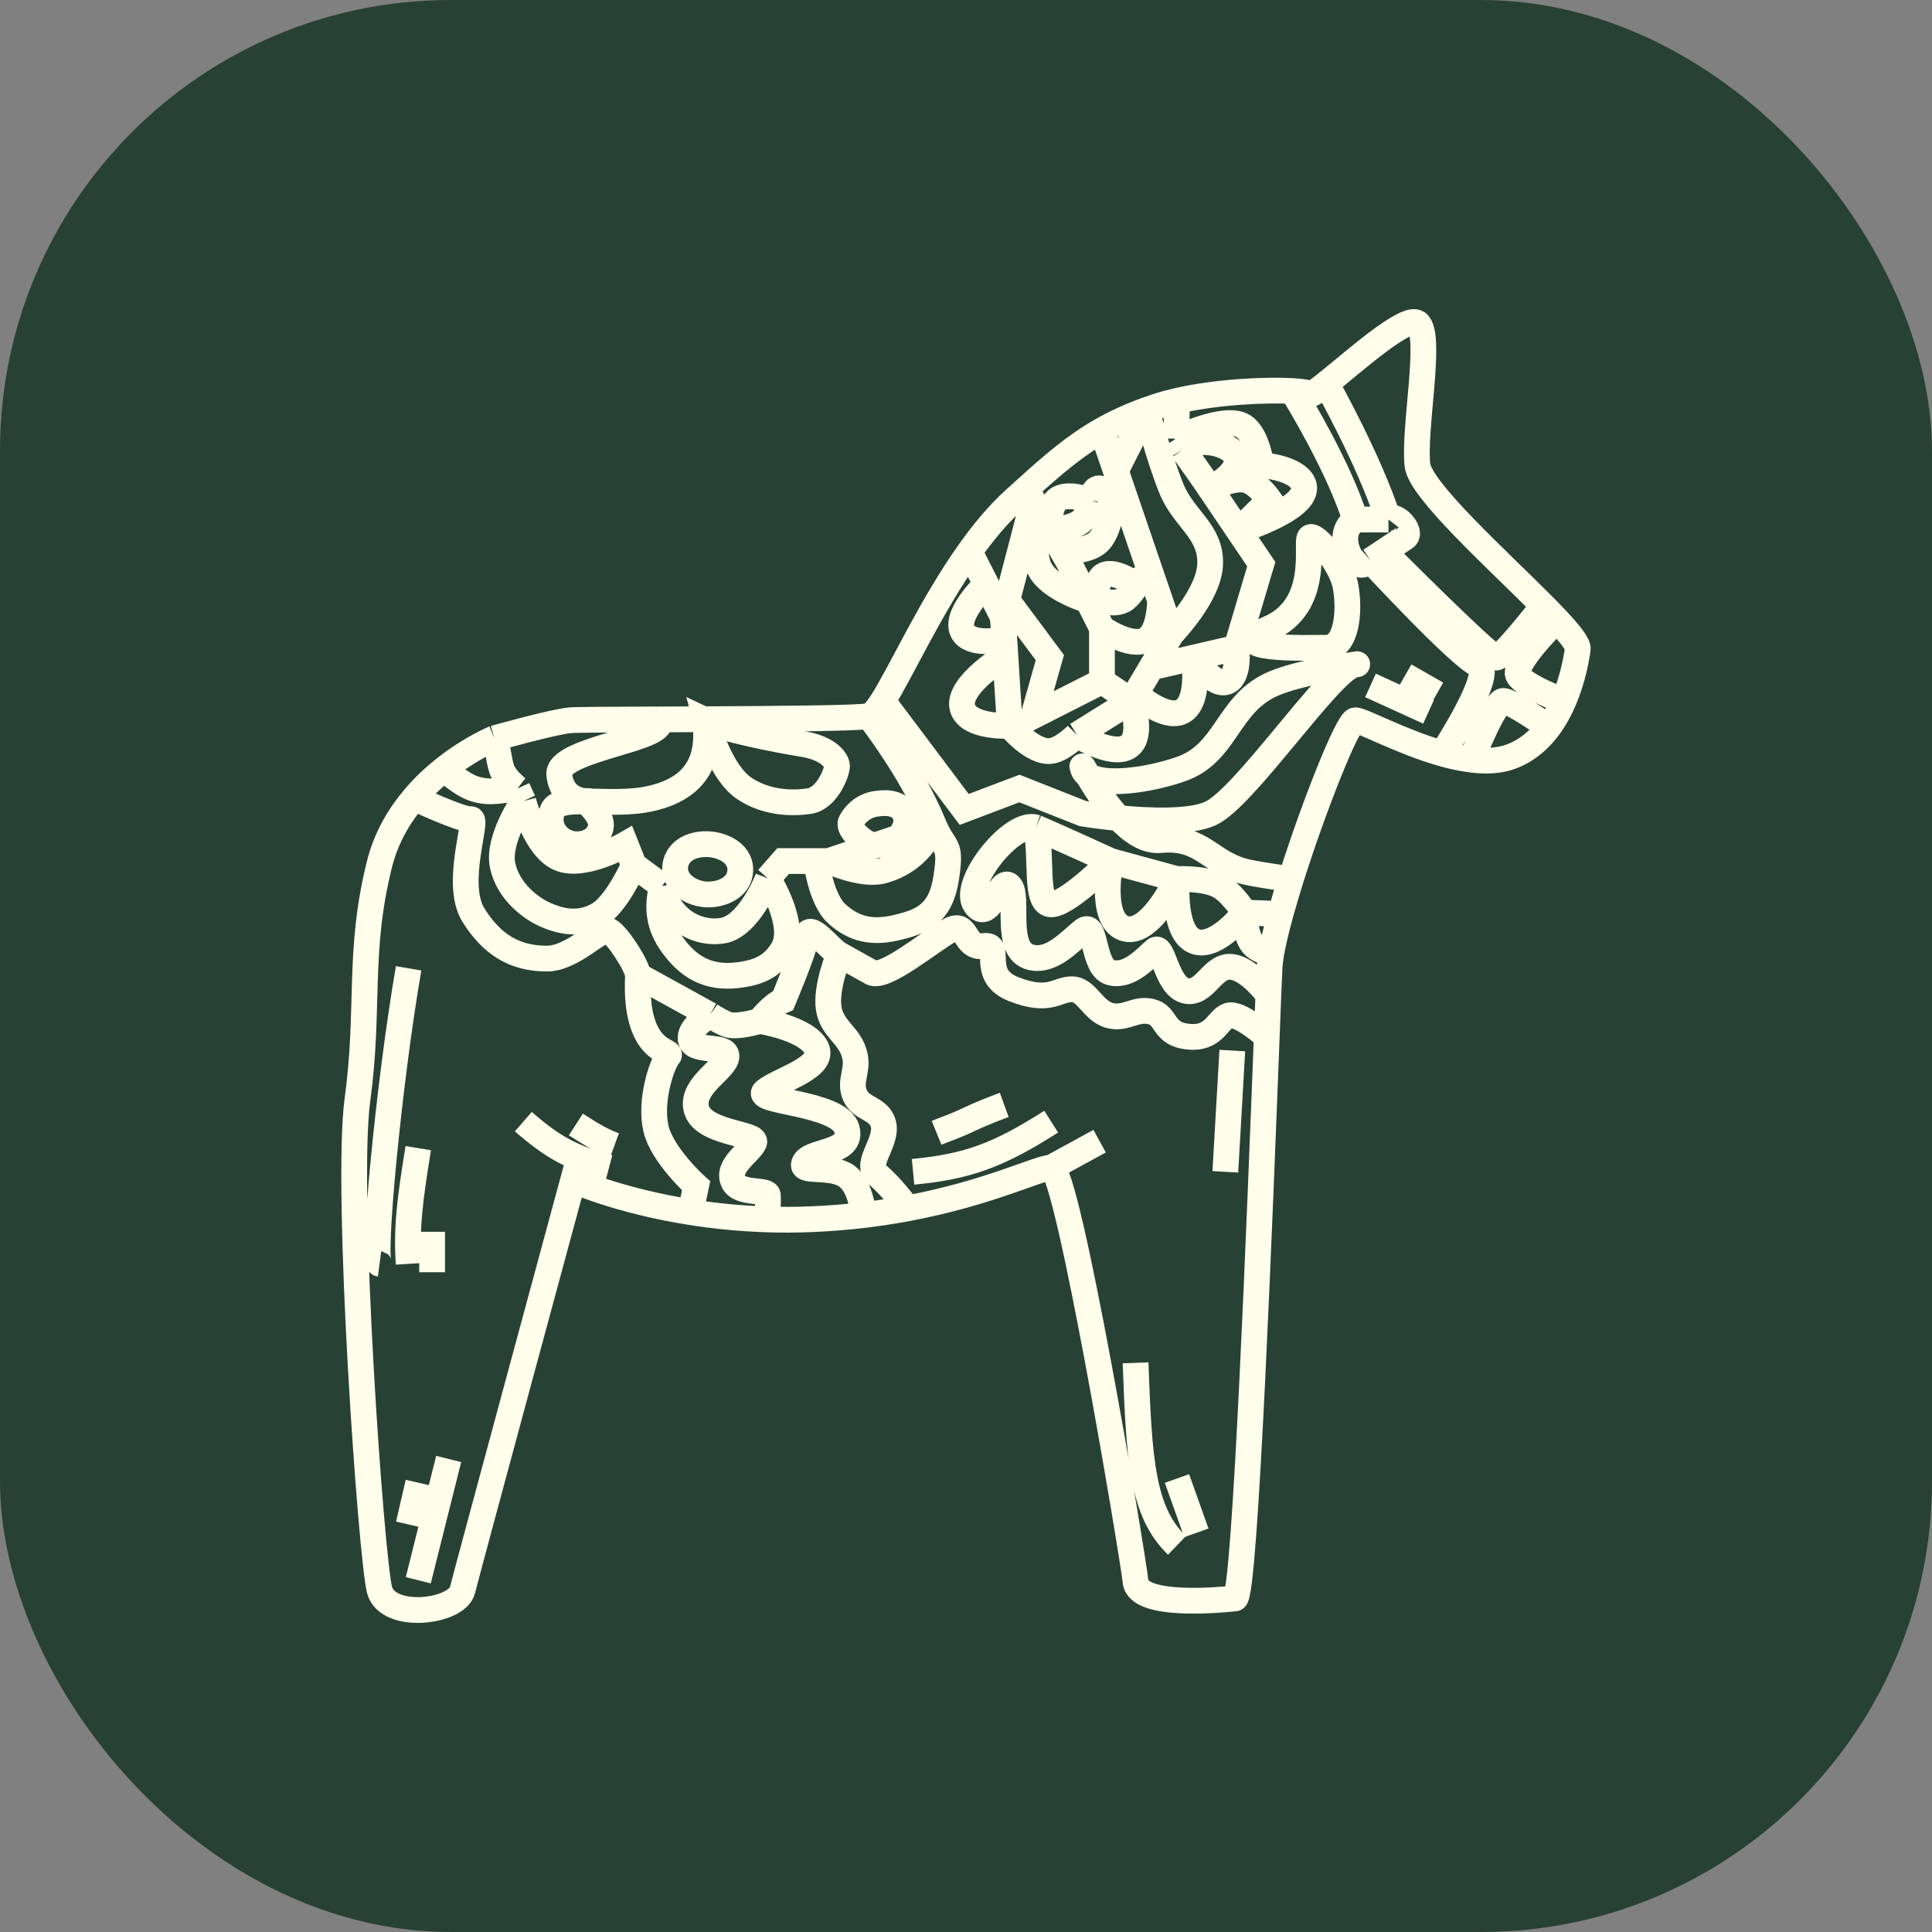 <svg width="30" height="30" viewBox="0 0 30 30" fill="none" xmlns="http://www.w3.org/2000/svg">
<rect x="0" y="0" width="30" height="30" fill="#808080" stroke="none"/>
<rect width="30" height="30" rx="7" fill="#284135"/>
<path d="M16.323 18.131C16.581 18.131 17.59 24.149 17.633 24.56C17.675 24.971 18.984 24.841 19.178 24.82C19.337 24.802 19.569 18.688 19.67 16.097M16.323 18.131C16.132 18.131 15.362 18.525 14.092 18.763M16.323 18.131L17.075 17.72M7.676 11.465C7.676 11.465 8.598 11.205 8.856 11.184C8.946 11.176 9.506 11.174 10.208 11.171M7.676 11.465C7.676 11.465 7.306 11.615 6.897 11.941M7.676 11.465C7.736 11.595 7.74 11.79 7.79 11.941C7.84 12.093 8.036 12.244 8.036 12.244M6.431 12.391C6.199 12.665 5.997 13.004 5.894 13.413C5.551 14.777 5.744 15.664 5.551 17.071C5.358 18.478 5.766 24.213 5.894 24.69C6.023 25.166 7.096 25.036 7.182 24.69C7.268 24.343 8.899 18.326 8.899 18.326C8.899 18.326 9.598 18.644 10.723 18.822M6.431 12.391C6.431 12.391 7.182 12.742 7.311 12.72C7.439 12.699 7.043 13.722 7.354 14.214C7.63 14.652 7.976 14.885 8.491 14.885C8.904 14.885 9.328 14.387 9.457 14.452C9.585 14.517 9.899 15 9.907 15.145M6.431 12.391C6.58 12.214 6.741 12.065 6.897 11.941M9.907 15.145C9.843 16.4 10.478 16.292 10.379 16.4C10.281 16.508 10.084 17.091 10.186 17.526C10.283 17.939 10.809 18.413 10.809 18.413L10.723 18.822M9.907 15.145L11.023 15.76M10.723 18.822C11.083 18.879 11.486 18.922 11.924 18.935M8.126 12.439C8.126 12.439 7.721 13.034 7.804 13.435C7.887 13.833 8.233 14.106 8.491 14.214C8.748 14.322 9.009 14.361 9.285 14.209C9.575 14.048 9.843 13.435 9.843 13.435M8.126 12.439C8.126 12.439 8.31 13.165 8.684 13.326C9.062 13.489 9.714 13.11 9.714 13.11L9.843 13.435M8.126 12.439L8.036 12.244M14.499 12.807C14.156 11.963 13.491 11.119 13.491 11.119M14.499 12.807C14.671 13.218 14.778 13.067 14.693 13.63C14.607 14.192 14.321 14.313 13.899 14.409C13.546 14.488 13.267 14.435 12.997 14.192C12.742 13.962 12.675 13.37 12.675 13.37M14.499 12.807C14.363 13.164 14.073 13.425 13.706 13.521C13.384 13.606 12.869 13.37 12.869 13.37M14.499 12.807C14.309 12.878 14.135 12.94 13.955 13.003M13.491 11.119C13.332 11.153 12.11 11.163 10.959 11.168M13.491 11.119C13.546 11.107 13.618 11.022 13.706 10.884M10.208 11.171C10.487 11.465 8.641 11.617 8.684 12.028C8.727 12.439 9.092 12.439 9.092 12.439C9.092 12.439 9.094 12.441 9.097 12.444M10.208 11.171L10.282 11.171C10.499 11.17 10.727 11.169 10.959 11.168M9.097 12.444C9.136 12.477 9.368 12.685 9.328 12.85C9.286 13.021 9.137 13.107 8.963 13.11C8.712 13.115 8.47 12.872 8.577 12.591C8.627 12.458 8.83 12.441 9.097 12.444ZM9.097 12.444C9.398 12.447 9.781 12.476 10.122 12.396C10.766 12.244 11.038 11.844 10.948 11.184M10.959 11.168C10.959 11.168 10.961 11.177 10.965 11.192M10.959 11.168L10.948 11.184M10.965 11.192C11.002 11.327 11.201 12.006 11.56 12.244C11.895 12.467 12.289 12.482 12.568 12.439C12.847 12.396 12.997 11.985 12.997 11.898C12.997 11.811 12.869 11.617 12.461 11.552C12.061 11.488 11.249 11.328 10.965 11.192ZM10.965 11.192C10.959 11.189 10.954 11.187 10.948 11.184M9.843 13.435L10.281 13.759M10.281 13.759C10.353 14.21 10.768 14.518 11.216 14.452C11.631 14.391 11.924 13.64 11.924 13.64M10.281 13.759C10.183 14.136 10.245 14.43 10.487 14.733C10.738 15.05 11.031 15.186 11.431 15.145C11.756 15.111 11.996 15.018 12.161 14.733C12.378 14.356 11.924 13.64 11.924 13.64M11.924 13.64L12.161 13.37H12.675M19.67 16.097C19.67 16.097 19.242 15.707 19.07 15.772C18.899 15.837 18.856 16.14 18.448 16.097C18.04 16.054 18.134 15.768 17.869 15.707C17.63 15.653 17.485 15.826 17.246 15.772C16.97 15.71 16.881 15.361 16.645 15.361C16.409 15.361 16.302 15.578 15.744 15.361C15.186 15.145 15.594 14.647 15.272 14.69C14.95 14.733 15.036 14.279 14.736 14.452C14.435 14.625 13.731 15.211 13.534 15.101L13.03 14.82M19.67 16.097C19.68 15.844 19.688 15.624 19.695 15.448M19.135 16.313L19.027 18.196M14.178 18.196C15.032 18.114 15.504 17.938 16.323 17.417M13.03 14.82C12.876 14.734 12.568 14.3 12.525 14.539C12.482 14.777 12.161 15.534 12.161 15.534C11.984 15.608 11.796 15.853 11.796 15.853M13.03 14.82C13.03 14.82 12.815 15.333 12.869 15.664C12.922 15.989 13.208 16.078 13.276 16.4C13.326 16.631 13.183 16.789 13.276 17.006C13.368 17.22 13.62 17.201 13.706 17.417C13.819 17.707 13.405 18.067 13.62 18.24C13.834 18.413 14.092 18.763 14.092 18.763M14.092 18.763C13.877 18.803 13.648 18.839 13.405 18.868M11.796 15.853C11.796 15.853 11.431 15.967 11.281 15.902C11.13 15.837 11.023 15.76 11.023 15.76M11.796 15.853C11.796 15.853 12.525 15.967 12.675 16.27C12.826 16.573 12.096 16.768 11.882 16.941C11.667 17.114 13.03 17.114 13.148 17.526C13.266 17.937 12.504 17.85 12.482 18.088C12.472 18.206 12.914 18.097 13.146 18.261C13.381 18.428 13.405 18.868 13.405 18.868M13.405 18.868C13.149 18.898 12.877 18.921 12.59 18.932C12.36 18.942 12.138 18.942 11.924 18.935M11.023 15.76C11.023 15.76 10.719 15.935 10.723 16.119C10.728 16.364 11.281 16.205 11.281 16.4C11.281 16.595 10.742 16.843 10.809 17.201C10.884 17.607 11.774 17.59 11.71 17.742C11.646 17.893 11.274 18.105 11.388 18.348C11.484 18.554 11.924 18.456 11.924 18.564V18.935M12.675 13.37H12.869M12.869 13.37L13.591 13.127M13.591 13.127L13.641 13.11M13.591 13.127C13.611 13.126 13.628 13.121 13.641 13.11M13.591 13.127C13.445 13.131 13.155 12.878 13.212 12.764C13.276 12.634 13.414 12.511 13.598 12.482C13.782 12.454 13.965 12.467 14.049 12.634C14.107 12.751 14.053 12.9 13.955 13.003M13.641 13.11C13.75 13.073 13.854 13.038 13.955 13.003M13.641 13.11C13.749 13.146 13.869 13.093 13.955 13.003M13.706 10.884L14.972 12.569L15.83 12.244L16.817 12.634C16.817 12.634 17.054 12.673 17.372 12.704M13.706 10.884C13.993 10.432 14.451 9.414 15.055 8.565M17.372 12.704C17.836 12.749 18.473 12.775 18.791 12.634C19.322 12.399 20.648 10.41 21.031 10.32M17.372 12.704C17.161 12.48 16.988 12.2 16.891 12.037M17.372 12.704C17.566 12.909 17.791 13.067 18.019 13.045C18.684 12.98 18.79 13.417 19.371 13.543C19.631 13.599 20.044 13.651 20.044 13.651M21.031 10.32C21.036 10.319 21.04 10.319 21.044 10.318C21.056 10.317 21.066 10.315 21.075 10.314M21.031 10.32C21.048 10.318 21.063 10.316 21.075 10.314M21.031 10.32C20.789 10.355 20.061 10.472 19.714 10.643C19.053 10.968 19.035 11.698 18.341 11.941C17.849 12.114 17.134 12.216 16.891 12.037M21.075 10.314C21.127 10.308 21.121 10.308 21.075 10.314ZM16.891 12.037C16.856 12.011 16.831 11.979 16.817 11.941C16.787 11.855 16.817 11.912 16.891 12.037ZM20.044 13.651C20.401 12.519 20.931 11.184 21.044 11.184C21.152 11.184 21.761 11.521 22.396 11.701M20.044 13.651C19.985 13.84 19.931 14.022 19.884 14.192M19.779 14.82C19.779 14.82 19.763 14.817 19.739 14.81M19.739 14.81C19.675 14.793 19.547 14.753 19.478 14.69C19.322 14.549 19.328 14.171 19.328 14.171M19.739 14.81C19.726 14.889 19.717 14.957 19.714 15.015C19.71 15.091 19.704 15.24 19.695 15.448M19.739 14.81C19.768 14.642 19.819 14.429 19.884 14.192M19.328 14.171C19.328 14.171 18.906 14.718 18.577 14.625C18.197 14.518 18.276 13.651 18.276 13.651M19.328 14.171L19.884 14.192M19.328 14.171C19.328 14.171 19.132 13.869 18.942 13.759C18.713 13.628 18.276 13.651 18.276 13.651M18.276 13.651C18.276 13.651 17.846 14.577 17.439 14.409C17.061 14.252 17.246 13.37 17.246 13.37M18.276 13.651L17.246 13.37M17.246 13.37C17.246 13.37 16.538 14.084 16.302 14.041C16.066 13.998 16.188 13.315 16.087 12.85M17.246 13.37C17.246 13.37 16.557 13.053 16.087 12.85M16.087 12.85C15.72 12.727 14.929 13.716 15.143 14.041C15.358 14.365 15.53 13.586 15.68 13.759C15.83 13.933 15.581 14.754 16.002 14.863C16.325 14.947 16.602 14.625 16.817 14.452C17.032 14.279 16.954 15.024 17.246 15.101C17.536 15.178 17.804 14.863 17.933 14.755C18.062 14.647 18.109 15.307 18.405 15.383C18.714 15.461 18.819 14.97 19.135 15.015C19.408 15.054 19.695 15.448 19.695 15.448M17.633 21.162C17.688 22.661 17.733 23.475 18.276 23.997M18.276 22.958L18.577 23.802M6.345 15.036C6.038 16.811 5.773 19.609 5.894 19.625M6.495 17.828C6.355 18.677 6.312 19.089 6.345 19.625M6.71 19.127V19.755M6.495 23.023L6.345 23.672M6.967 22.655L6.495 24.538M8.126 17.417C8.59 17.82 8.881 17.978 9.457 18.131M8.942 17.461C9.222 17.641 9.361 17.719 9.542 17.785M15.055 8.565C15.267 8.266 15.497 7.989 15.744 7.764L15.768 7.742C15.825 7.69 15.88 7.64 15.935 7.591M15.055 8.565L15.314 9.073M15.68 11.27C15.68 11.27 16.034 11.703 16.324 11.66C16.505 11.633 16.723 11.411 16.723 11.411M15.68 11.27L15.595 9.928M15.68 11.27C15.68 11.27 15.123 11.302 14.972 11.054C14.761 10.709 15.572 10.211 15.572 10.211M17.804 6.366C17.853 6.348 17.903 6.331 17.954 6.314C18.056 6.28 18.164 6.251 18.276 6.225M17.804 6.366C17.542 6.461 17.317 6.565 17.111 6.682M17.804 6.366C17.804 6.366 18 7.127 18.191 7.591C18.385 8.066 18.808 8.246 18.791 8.76C18.776 9.244 18.191 9.842 18.191 9.842M17.804 6.366L17.326 7.309M17.111 6.682C16.691 6.921 16.351 7.214 15.935 7.591M17.111 6.682L17.326 7.309M18.191 9.842L17.879 10.363M18.191 9.842L18.013 9.322M20.069 6.072C20.222 6.081 20.32 6.098 20.336 6.119C20.352 6.141 20.451 6.071 20.594 5.957M20.069 6.072C19.672 6.049 18.907 6.08 18.276 6.225M20.069 6.072C20.053 6.046 20.044 6.032 20.044 6.032M20.069 6.072C20.198 6.282 20.796 7.277 21.044 8.067M18.276 6.225L18.265 6.812M19.199 10.058L19.585 8.76L19.233 8.24M19.199 10.058L18.539 10.211M19.199 10.058C19.199 10.058 19.252 10.477 19.07 10.578C18.85 10.699 18.539 10.211 18.539 10.211M17.879 10.363L18.539 10.211M17.879 10.363L17.635 10.773M18.539 10.211C18.539 10.211 18.649 10.919 18.341 11.054C18.069 11.173 17.635 10.773 17.635 10.773M17.568 10.884L17.635 10.773M17.568 10.884C17.568 10.884 17.738 11.355 17.568 11.552C17.348 11.806 16.723 11.411 16.723 11.411M17.568 10.884L16.723 11.411M17.568 10.884L17.111 10.578M19.233 8.24L19.714 7.764C19.714 7.764 19.54 7.517 19.371 7.461C19.183 7.399 18.893 7.539 18.814 7.58M19.233 8.24L18.794 7.591M19.233 8.24C19.233 8.24 20.499 7.853 20.208 7.461C20.052 7.251 19.585 7.223 19.585 7.223C19.585 7.223 19.526 6.754 19.306 6.617C19.024 6.441 18.265 6.812 18.265 6.812M18.794 7.591C18.794 7.591 18.74 7.512 18.706 7.461C18.576 7.272 18.598 7.309 18.367 6.982M18.794 7.591C18.794 7.591 18.801 7.587 18.814 7.58M18.794 7.591C18.794 7.591 18.801 7.587 18.814 7.58M18.814 7.58C18.904 7.53 19.255 7.321 19.199 7.115C19.13 6.859 18.528 6.773 18.367 6.982M18.367 6.982L18.265 6.812M21.044 8.067C20.921 8.16 20.872 8.281 20.894 8.435C20.919 8.607 21.034 8.821 21.195 8.76C21.232 8.745 21.281 8.703 21.281 8.703M21.044 8.067H21.56M21.56 8.067C21.655 7.943 21.947 8.263 21.817 8.348L21.489 8.565M21.56 8.067C21.259 7.136 20.594 5.957 20.594 5.957M20.594 5.957C21.019 5.618 21.834 4.886 22.01 5.015C22.246 5.188 21.946 6.66 22.01 7.223C22.055 7.611 23.244 8.681 23.963 9.405M21.281 8.703C21.281 8.703 22.675 10.211 22.954 10.318C23.233 10.425 22.396 11.701 22.396 11.701M21.281 8.703L21.489 8.565M22.396 11.701C22.547 11.744 22.7 11.777 22.847 11.796M21.281 10.643L22.182 11.054M21.817 10.491L22.311 10.773M23.963 9.405C23.963 9.405 23.341 10.21 23.233 10.211C23.126 10.211 21.489 8.565 21.489 8.565M23.963 9.405C24.04 9.483 24.112 9.557 24.176 9.625M24.176 9.625C24.38 9.843 24.51 10.008 24.499 10.08C24.479 10.227 24.422 10.553 24.279 10.884M24.176 9.625C24.176 9.625 23.469 10.318 23.577 10.491C23.684 10.664 24.279 10.884 24.279 10.884M24.279 10.884C24.219 11.023 24.143 11.164 24.048 11.292M24.048 11.292C23.904 11.486 23.715 11.653 23.469 11.746C23.289 11.816 23.074 11.824 22.847 11.796M24.048 11.292C24.048 11.292 23.469 10.884 23.341 10.884C23.212 10.884 22.847 11.796 22.847 11.796M15.935 7.591L16.043 7.778M17.111 9.755C17.111 9.755 17.566 10.075 17.804 9.928C18.016 9.798 18.013 9.322 18.013 9.322M17.111 9.755L16.893 9.322M17.111 9.755V10.578M18.013 9.322L17.85 8.846M17.85 8.846L17.645 9.084M17.85 8.846L17.377 7.461M16.893 9.322L16.581 8.703L16.501 8.565M16.893 9.322C16.893 9.322 16.317 9.15 16.152 8.846C15.988 8.544 16.152 7.965 16.152 7.965M16.893 9.322H17.032M16.152 7.965L16.043 7.778M16.152 7.965L16.302 8.223M16.043 7.778L15.64 9.322M15.64 9.322L15.572 9.582M15.64 9.322L16.302 10.211L16.045 11.119L17.111 10.578M15.572 9.582L15.314 9.073M15.572 9.582L15.595 9.928M17.032 9.322C17.032 9.322 17.299 9.398 17.439 9.322C17.547 9.265 17.645 9.084 17.645 9.084M17.032 9.322C17.032 9.322 17.005 9.055 17.111 8.954C17.268 8.807 17.645 9.084 17.645 9.084M16.501 8.565C16.501 8.565 16.864 8.568 17.032 8.435C17.249 8.264 17.27 7.764 17.27 7.764M16.501 8.565L16.302 8.223M17.377 7.461L17.326 7.309M17.377 7.461L17.27 7.764M17.27 7.764C17.27 7.764 17.134 7.538 17.032 7.591C16.961 7.628 16.948 7.778 16.948 7.778M16.302 8.223C16.302 8.223 16.676 8.224 16.817 8.067C16.9 7.975 16.948 7.778 16.948 7.778M16.302 8.223C16.302 8.223 16.271 7.885 16.409 7.764C16.568 7.625 16.948 7.778 16.948 7.778M15.314 9.073C15.314 9.073 14.764 9.589 14.972 9.842C15.128 10.033 15.595 9.928 15.595 9.928M6.897 11.941C6.897 11.941 7.151 12.176 7.354 12.244C7.606 12.33 7.783 12.266 8.036 12.244M14.543 17.59C14.697 17.527 14.821 17.491 15.057 17.378C15.293 17.266 15.594 17.157 15.594 17.157M11.023 13.11C10.78 13.089 10.525 13.191 10.487 13.435C10.444 13.707 10.75 13.902 11.023 13.889C11.256 13.879 11.483 13.756 11.495 13.521C11.508 13.276 11.266 13.132 11.023 13.11ZM19.714 9.755C20.508 9.405 20.272 8.435 20.336 8.348C20.401 8.262 20.829 8.743 20.894 9.106C20.964 9.49 20.916 10.058 20.594 10.058C20.272 10.058 18.92 10.105 19.714 9.755Z" stroke="#FFFEEB" stroke-width="0.4"/>
</svg>
